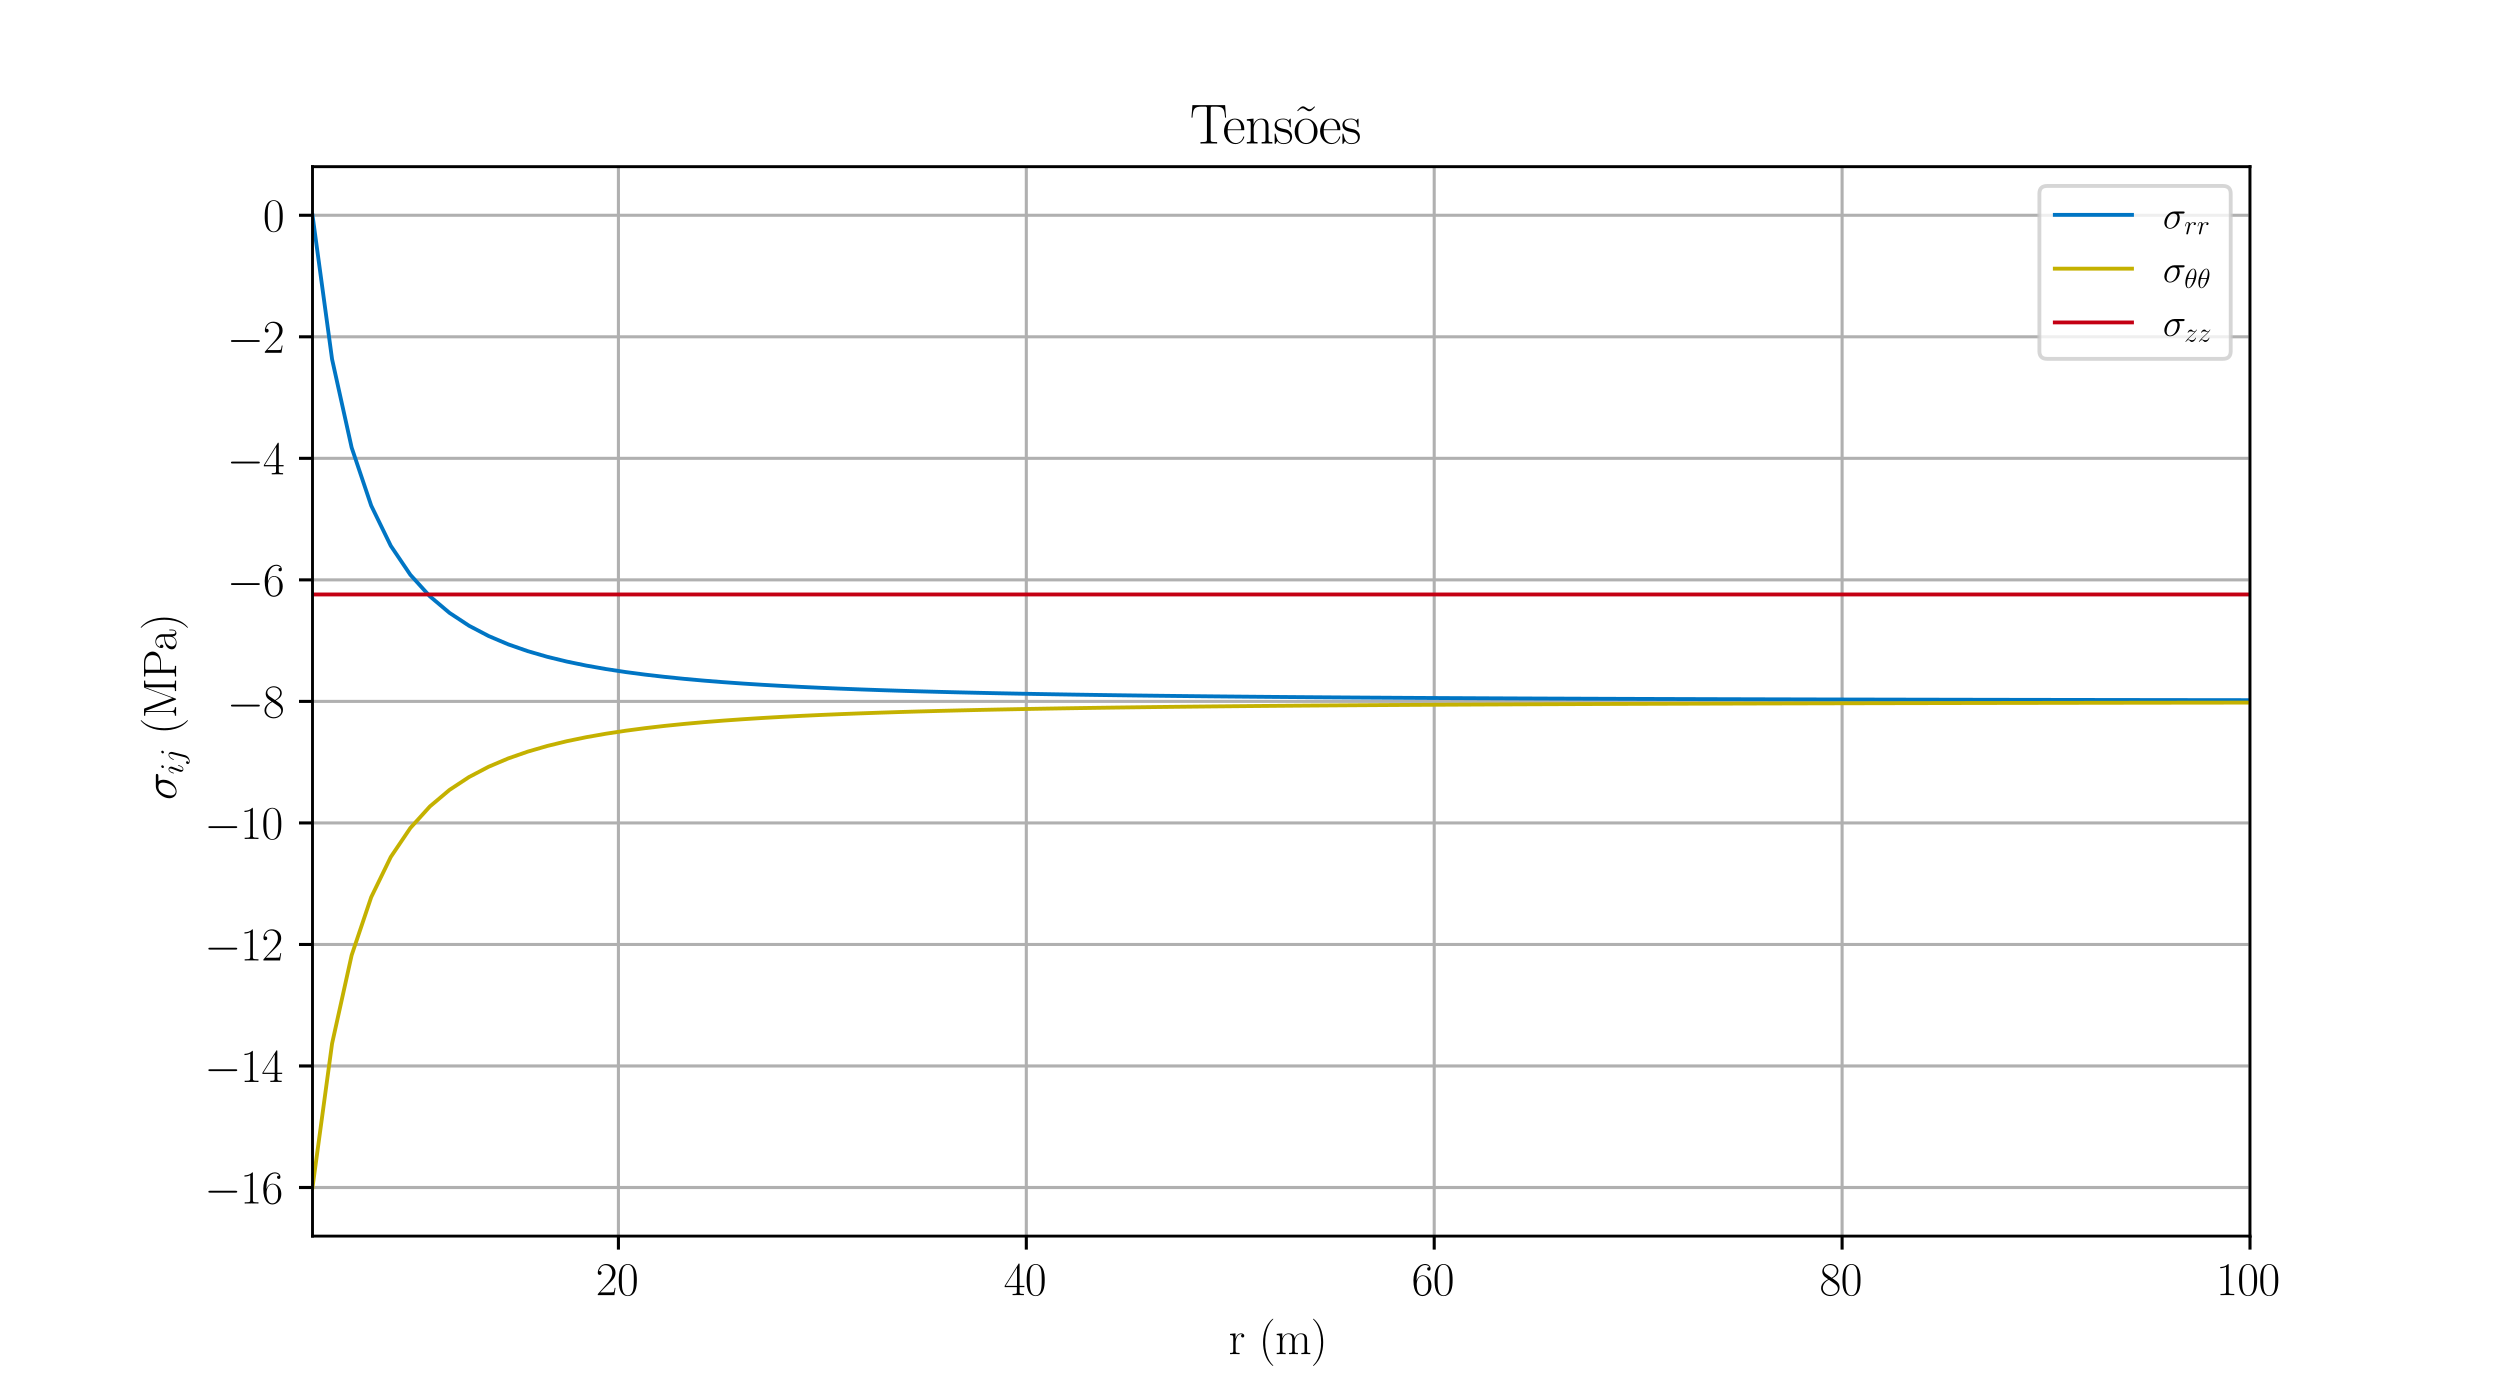<?xml version="1.0" encoding="utf-8" standalone="no"?>
<!DOCTYPE svg PUBLIC "-//W3C//DTD SVG 1.1//EN"
  "http://www.w3.org/Graphics/SVG/1.1/DTD/svg11.dtd">
<svg xmlns:xlink="http://www.w3.org/1999/xlink" width="648pt" height="360pt" viewBox="0 0 648 360" xmlns="http://www.w3.org/2000/svg" version="1.1">
 <defs>
  <style type="text/css">*{stroke-linejoin: round; stroke-linecap: butt}</style>
 </defs>
 <g id="figure_1">
  <g id="patch_1">
   <path d="M 0 360 
L 648 360 
L 648 0 
L 0 0 
z
" style="fill: #ffffff"/>
  </g>
  <g id="axes_1">
   <g id="patch_2">
    <path d="M 81 320.4 
L 583.2 320.4 
L 583.2 43.2 
L 81 43.2 
z
" style="fill: #ffffff"/>
   </g>
   <g id="matplotlib.axis_1">
    <g id="xtick_1">
     <g id="line2d_1">
      <path d="M 160.295 320.4 
L 160.295 43.2 
" clip-path="url(#p6f78e65057)" style="fill: none; stroke: #b0b0b0; stroke-width: 0.8; stroke-linecap: square"/>
     </g>
     <g id="line2d_2">
      <defs>
       <path id="mf4a028907c" d="M 0 0 
L 0 3.5 
" style="stroke: #000000; stroke-width: 0.8"/>
      </defs>
      <g>
       <use xlink:href="#mf4a028907c" x="160.295" y="320.4" style="stroke: #000000; stroke-width: 0.8"/>
      </g>
     </g>
     <g id="text_1">
      <!-- $\mathdefault{20}$ -->
      <g transform="translate(154.442 335.702) scale(0.12 -0.12)">
       <defs>
        <path id="CMR17-32" d="M 2669 990 
L 2554 990 
C 2490 537 2438 460 2413 422 
C 2381 371 1920 371 1830 371 
L 602 371 
C 832 620 1280 1073 1824 1596 
C 2214 1966 2669 2400 2669 3033 
C 2669 3788 2067 4224 1395 4224 
C 691 4224 262 3603 262 3027 
C 262 2777 448 2745 525 2745 
C 589 2745 781 2783 781 3007 
C 781 3206 614 3264 525 3264 
C 486 3264 448 3257 422 3244 
C 544 3788 915 4057 1306 4057 
C 1862 4057 2227 3616 2227 3033 
C 2227 2477 1901 1998 1536 1583 
L 262 147 
L 262 0 
L 2515 0 
L 2669 990 
z
" transform="scale(0.016)"/>
        <path id="CMR17-30" d="M 2688 2038 
C 2688 2430 2682 3099 2413 3613 
C 2176 4063 1798 4224 1466 4224 
C 1158 4224 768 4082 525 3620 
C 269 3137 243 2539 243 2038 
C 243 1671 250 1112 448 623 
C 723 -39 1216 -128 1466 -128 
C 1760 -128 2208 -7 2470 604 
C 2662 1048 2688 1568 2688 2038 
z
M 1466 -26 
C 1056 -26 813 328 723 816 
C 653 1196 653 1749 653 2109 
C 653 2604 653 3015 736 3407 
C 858 3954 1216 4121 1466 4121 
C 1728 4121 2067 3947 2189 3420 
C 2272 3054 2278 2623 2278 2109 
C 2278 1691 2278 1176 2202 797 
C 2067 96 1690 -26 1466 -26 
z
" transform="scale(0.016)"/>
       </defs>
       <use xlink:href="#CMR17-32" transform="scale(0.996)"/>
       <use xlink:href="#CMR17-30" transform="translate(45.69 0) scale(0.996)"/>
      </g>
     </g>
    </g>
    <g id="xtick_2">
     <g id="line2d_3">
      <path d="M 266.021 320.4 
L 266.021 43.2 
" clip-path="url(#p6f78e65057)" style="fill: none; stroke: #b0b0b0; stroke-width: 0.8; stroke-linecap: square"/>
     </g>
     <g id="line2d_4">
      <g>
       <use xlink:href="#mf4a028907c" x="266.021" y="320.4" style="stroke: #000000; stroke-width: 0.8"/>
      </g>
     </g>
     <g id="text_2">
      <!-- $\mathdefault{40}$ -->
      <g transform="translate(260.168 335.702) scale(0.12 -0.12)">
       <defs>
        <path id="CMR17-34" d="M 2150 4147 
C 2150 4281 2144 4288 2029 4288 
L 128 1254 
L 128 1088 
L 1779 1088 
L 1779 460 
C 1779 230 1766 166 1318 166 
L 1197 166 
L 1197 0 
C 1402 12 1747 12 1965 12 
C 2182 12 2528 12 2733 0 
L 2733 166 
L 2611 166 
C 2163 166 2150 230 2150 460 
L 2150 1088 
L 2803 1088 
L 2803 1254 
L 2150 1254 
L 2150 4147 
z
M 1798 3723 
L 1798 1254 
L 256 1254 
L 1798 3723 
z
" transform="scale(0.016)"/>
       </defs>
       <use xlink:href="#CMR17-34" transform="scale(0.996)"/>
       <use xlink:href="#CMR17-30" transform="translate(45.69 0) scale(0.996)"/>
      </g>
     </g>
    </g>
    <g id="xtick_3">
     <g id="line2d_5">
      <path d="M 371.747 320.4 
L 371.747 43.2 
" clip-path="url(#p6f78e65057)" style="fill: none; stroke: #b0b0b0; stroke-width: 0.8; stroke-linecap: square"/>
     </g>
     <g id="line2d_6">
      <g>
       <use xlink:href="#mf4a028907c" x="371.747" y="320.4" style="stroke: #000000; stroke-width: 0.8"/>
      </g>
     </g>
     <g id="text_3">
      <!-- $\mathdefault{60}$ -->
      <g transform="translate(365.894 335.702) scale(0.12 -0.12)">
       <defs>
        <path id="CMR17-36" d="M 678 2198 
C 678 3712 1395 4076 1811 4076 
C 1946 4076 2272 4049 2400 3782 
C 2298 3782 2106 3782 2106 3558 
C 2106 3385 2246 3328 2336 3328 
C 2394 3328 2566 3353 2566 3571 
C 2566 3987 2246 4224 1805 4224 
C 1043 4224 243 3411 243 2011 
C 243 257 966 -128 1478 -128 
C 2099 -128 2688 431 2688 1295 
C 2688 2101 2170 2688 1517 2688 
C 1126 2688 838 2430 678 1979 
L 678 2198 
z
M 1478 25 
C 691 25 691 1212 691 1450 
C 691 1914 909 2585 1504 2585 
C 1613 2585 1926 2585 2138 2140 
C 2253 1889 2253 1624 2253 1302 
C 2253 954 2253 696 2118 438 
C 1978 173 1773 25 1478 25 
z
" transform="scale(0.016)"/>
       </defs>
       <use xlink:href="#CMR17-36" transform="scale(0.996)"/>
       <use xlink:href="#CMR17-30" transform="translate(45.69 0) scale(0.996)"/>
      </g>
     </g>
    </g>
    <g id="xtick_4">
     <g id="line2d_7">
      <path d="M 477.474 320.4 
L 477.474 43.2 
" clip-path="url(#p6f78e65057)" style="fill: none; stroke: #b0b0b0; stroke-width: 0.8; stroke-linecap: square"/>
     </g>
     <g id="line2d_8">
      <g>
       <use xlink:href="#mf4a028907c" x="477.474" y="320.4" style="stroke: #000000; stroke-width: 0.8"/>
      </g>
     </g>
     <g id="text_4">
      <!-- $\mathdefault{80}$ -->
      <g transform="translate(471.621 335.702) scale(0.12 -0.12)">
       <defs>
        <path id="CMR17-38" d="M 1741 2289 
C 2144 2494 2554 2803 2554 3298 
C 2554 3884 1990 4224 1472 4224 
C 890 4224 378 3800 378 3215 
C 378 3054 416 2777 666 2533 
C 730 2469 998 2276 1171 2154 
C 883 2006 211 1652 211 945 
C 211 282 838 -128 1459 -128 
C 2144 -128 2720 366 2720 1022 
C 2720 1607 2330 1877 2074 2051 
L 1741 2289 
z
M 902 2855 
C 851 2887 595 3086 595 3388 
C 595 3781 998 4076 1459 4076 
C 1965 4076 2336 3716 2336 3298 
C 2336 2700 1670 2359 1638 2359 
C 1632 2359 1626 2359 1574 2398 
L 902 2855 
z
M 2080 1536 
C 2176 1466 2483 1253 2483 861 
C 2483 385 2010 25 1472 25 
C 890 25 448 443 448 951 
C 448 1459 838 1884 1280 2083 
L 2080 1536 
z
" transform="scale(0.016)"/>
       </defs>
       <use xlink:href="#CMR17-38" transform="scale(0.996)"/>
       <use xlink:href="#CMR17-30" transform="translate(45.69 0) scale(0.996)"/>
      </g>
     </g>
    </g>
    <g id="xtick_5">
     <g id="line2d_9">
      <path d="M 583.2 320.4 
L 583.2 43.2 
" clip-path="url(#p6f78e65057)" style="fill: none; stroke: #b0b0b0; stroke-width: 0.8; stroke-linecap: square"/>
     </g>
     <g id="line2d_10">
      <g>
       <use xlink:href="#mf4a028907c" x="583.2" y="320.4" style="stroke: #000000; stroke-width: 0.8"/>
      </g>
     </g>
     <g id="text_5">
      <!-- $\mathdefault{100}$ -->
      <g transform="translate(574.421 335.702) scale(0.12 -0.12)">
       <defs>
        <path id="CMR17-31" d="M 1702 4083 
C 1702 4217 1696 4224 1606 4224 
C 1357 3927 979 3833 621 3820 
C 602 3820 570 3820 563 3808 
C 557 3795 557 3782 557 3648 
C 755 3648 1088 3686 1344 3839 
L 1344 467 
C 1344 243 1331 166 781 166 
L 589 166 
L 589 0 
C 896 6 1216 12 1523 12 
C 1830 12 2150 6 2458 0 
L 2458 166 
L 2266 166 
C 1715 166 1702 236 1702 467 
L 1702 4083 
z
" transform="scale(0.016)"/>
       </defs>
       <use xlink:href="#CMR17-31" transform="scale(0.996)"/>
       <use xlink:href="#CMR17-30" transform="translate(45.69 0) scale(0.996)"/>
       <use xlink:href="#CMR17-30" transform="translate(91.381 0) scale(0.996)"/>
      </g>
     </g>
    </g>
    <g id="text_6">
     <!-- r (m) -->
     <g transform="translate(318.443 350.993) scale(0.12 -0.12)">
      <defs>
       <path id="CMR17-72" d="M 960 1517 
C 960 2134 1222 2713 1702 2713 
C 1747 2713 1792 2707 1837 2687 
C 1837 2687 1696 2642 1696 2475 
C 1696 2321 1818 2257 1914 2257 
C 1990 2257 2131 2302 2131 2482 
C 2131 2687 1926 2816 1709 2816 
C 1222 2816 1011 2340 947 2115 
L 941 2115 
L 941 2816 
L 198 2745 
L 198 2578 
C 576 2578 634 2540 634 2231 
L 634 443 
C 634 198 608 166 198 166 
L 198 0 
C 352 12 646 12 813 12 
C 998 12 1325 12 1498 0 
L 1498 166 
C 1037 166 960 166 960 455 
L 960 1517 
z
" transform="scale(0.016)"/>
       <path id="CMR17-28" d="M 1958 -1562 
C 1958 -1556 1958 -1543 1939 -1524 
C 1645 -1223 858 -403 858 1596 
C 858 3595 1632 4408 1946 4729 
C 1946 4735 1958 4748 1958 4767 
C 1958 4787 1939 4800 1914 4800 
C 1843 4800 1299 4325 986 3620 
C 666 2909 576 2218 576 1603 
C 576 1141 621 360 1005 -467 
C 1312 -1133 1837 -1600 1914 -1600 
C 1946 -1600 1958 -1588 1958 -1562 
z
" transform="scale(0.016)"/>
       <path id="CMR17-6d" d="M 4326 1954 
C 4326 2276 4269 2816 3507 2816 
C 3072 2816 2771 2520 2656 2173 
L 2650 2173 
C 2573 2700 2195 2816 1837 2816 
C 1331 2816 1069 2424 973 2166 
L 966 2166 
L 966 2816 
L 211 2745 
L 211 2578 
C 589 2578 646 2540 646 2231 
L 646 443 
C 646 198 621 166 211 166 
L 211 0 
C 365 12 646 12 813 12 
C 979 12 1267 12 1421 0 
L 1421 166 
C 1011 166 986 192 986 443 
L 986 1678 
C 986 2269 1344 2713 1792 2713 
C 2266 2713 2317 2289 2317 1980 
L 2317 443 
C 2317 198 2291 166 1882 166 
L 1882 0 
C 2035 12 2317 12 2483 12 
C 2650 12 2938 12 3091 0 
L 3091 166 
C 2682 166 2656 192 2656 443 
L 2656 1678 
C 2656 2269 3014 2713 3462 2713 
C 3936 2713 3987 2289 3987 1980 
L 3987 443 
C 3987 198 3962 166 3552 166 
L 3552 0 
C 3706 12 3987 12 4154 12 
C 4320 12 4608 12 4762 0 
L 4762 166 
C 4352 166 4326 192 4326 443 
L 4326 1954 
z
" transform="scale(0.016)"/>
       <path id="CMR17-29" d="M 1683 1596 
C 1683 2057 1638 2839 1254 3665 
C 947 4332 422 4800 346 4800 
C 326 4800 301 4793 301 4761 
C 301 4748 307 4742 314 4729 
C 621 4408 1402 3595 1402 1603 
C 1402 -396 627 -1210 314 -1530 
C 307 -1543 301 -1549 301 -1562 
C 301 -1594 326 -1600 346 -1600 
C 416 -1600 960 -1127 1274 -422 
C 1594 289 1683 981 1683 1596 
z
" transform="scale(0.016)"/>
      </defs>
      <use xlink:href="#CMR17-72" transform="scale(0.996)"/>
      <use xlink:href="#CMR17-28" transform="translate(65.357 0) scale(0.996)"/>
      <use xlink:href="#CMR17-6d" transform="translate(100.638 0) scale(0.996)"/>
      <use xlink:href="#CMR17-29" transform="translate(177.557 0) scale(0.996)"/>
     </g>
    </g>
   </g>
   <g id="matplotlib.axis_2">
    <g id="ytick_1">
     <g id="line2d_11">
      <path d="M 81 307.8 
L 583.2 307.8 
" clip-path="url(#p6f78e65057)" style="fill: none; stroke: #b0b0b0; stroke-width: 0.8; stroke-linecap: square"/>
     </g>
     <g id="line2d_12">
      <defs>
       <path id="m443842a15a" d="M 0 0 
L -3.5 0 
" style="stroke: #000000; stroke-width: 0.8"/>
      </defs>
      <g>
       <use xlink:href="#m443842a15a" x="81" y="307.8" style="stroke: #000000; stroke-width: 0.8"/>
      </g>
     </g>
     <g id="text_7">
      <!-- $\mathdefault{-16}$ -->
      <g transform="translate(52.996 311.951) scale(0.12 -0.12)">
       <defs>
        <path id="CMSY10-0" d="M 4218 1472 
C 4326 1472 4442 1472 4442 1600 
C 4442 1728 4326 1728 4218 1728 
L 755 1728 
C 646 1728 531 1728 531 1600 
C 531 1472 646 1472 755 1472 
L 4218 1472 
z
" transform="scale(0.016)"/>
       </defs>
       <use xlink:href="#CMSY10-0" transform="scale(0.996)"/>
       <use xlink:href="#CMR17-31" transform="translate(77.487 0) scale(0.996)"/>
       <use xlink:href="#CMR17-36" transform="translate(123.178 0) scale(0.996)"/>
      </g>
     </g>
    </g>
    <g id="ytick_2">
     <g id="line2d_13">
      <path d="M 81 276.3 
L 583.2 276.3 
" clip-path="url(#p6f78e65057)" style="fill: none; stroke: #b0b0b0; stroke-width: 0.8; stroke-linecap: square"/>
     </g>
     <g id="line2d_14">
      <g>
       <use xlink:href="#m443842a15a" x="81" y="276.3" style="stroke: #000000; stroke-width: 0.8"/>
      </g>
     </g>
     <g id="text_8">
      <!-- $\mathdefault{-14}$ -->
      <g transform="translate(52.996 280.451) scale(0.12 -0.12)">
       <use xlink:href="#CMSY10-0" transform="scale(0.996)"/>
       <use xlink:href="#CMR17-31" transform="translate(77.487 0) scale(0.996)"/>
       <use xlink:href="#CMR17-34" transform="translate(123.178 0) scale(0.996)"/>
      </g>
     </g>
    </g>
    <g id="ytick_3">
     <g id="line2d_15">
      <path d="M 81 244.8 
L 583.2 244.8 
" clip-path="url(#p6f78e65057)" style="fill: none; stroke: #b0b0b0; stroke-width: 0.8; stroke-linecap: square"/>
     </g>
     <g id="line2d_16">
      <g>
       <use xlink:href="#m443842a15a" x="81" y="244.8" style="stroke: #000000; stroke-width: 0.8"/>
      </g>
     </g>
     <g id="text_9">
      <!-- $\mathdefault{-12}$ -->
      <g transform="translate(52.996 248.951) scale(0.12 -0.12)">
       <use xlink:href="#CMSY10-0" transform="scale(0.996)"/>
       <use xlink:href="#CMR17-31" transform="translate(77.487 0) scale(0.996)"/>
       <use xlink:href="#CMR17-32" transform="translate(123.178 0) scale(0.996)"/>
      </g>
     </g>
    </g>
    <g id="ytick_4">
     <g id="line2d_17">
      <path d="M 81 213.3 
L 583.2 213.3 
" clip-path="url(#p6f78e65057)" style="fill: none; stroke: #b0b0b0; stroke-width: 0.8; stroke-linecap: square"/>
     </g>
     <g id="line2d_18">
      <g>
       <use xlink:href="#m443842a15a" x="81" y="213.3" style="stroke: #000000; stroke-width: 0.8"/>
      </g>
     </g>
     <g id="text_10">
      <!-- $\mathdefault{-10}$ -->
      <g transform="translate(52.996 217.451) scale(0.12 -0.12)">
       <use xlink:href="#CMSY10-0" transform="scale(0.996)"/>
       <use xlink:href="#CMR17-31" transform="translate(77.487 0) scale(0.996)"/>
       <use xlink:href="#CMR17-30" transform="translate(123.178 0) scale(0.996)"/>
      </g>
     </g>
    </g>
    <g id="ytick_5">
     <g id="line2d_19">
      <path d="M 81 181.8 
L 583.2 181.8 
" clip-path="url(#p6f78e65057)" style="fill: none; stroke: #b0b0b0; stroke-width: 0.8; stroke-linecap: square"/>
     </g>
     <g id="line2d_20">
      <g>
       <use xlink:href="#m443842a15a" x="81" y="181.8" style="stroke: #000000; stroke-width: 0.8"/>
      </g>
     </g>
     <g id="text_11">
      <!-- $\mathdefault{-8}$ -->
      <g transform="translate(58.849 185.951) scale(0.12 -0.12)">
       <use xlink:href="#CMSY10-0" transform="scale(0.996)"/>
       <use xlink:href="#CMR17-38" transform="translate(77.487 0) scale(0.996)"/>
      </g>
     </g>
    </g>
    <g id="ytick_6">
     <g id="line2d_21">
      <path d="M 81 150.3 
L 583.2 150.3 
" clip-path="url(#p6f78e65057)" style="fill: none; stroke: #b0b0b0; stroke-width: 0.8; stroke-linecap: square"/>
     </g>
     <g id="line2d_22">
      <g>
       <use xlink:href="#m443842a15a" x="81" y="150.3" style="stroke: #000000; stroke-width: 0.8"/>
      </g>
     </g>
     <g id="text_12">
      <!-- $\mathdefault{-6}$ -->
      <g transform="translate(58.849 154.451) scale(0.12 -0.12)">
       <use xlink:href="#CMSY10-0" transform="scale(0.996)"/>
       <use xlink:href="#CMR17-36" transform="translate(77.487 0) scale(0.996)"/>
      </g>
     </g>
    </g>
    <g id="ytick_7">
     <g id="line2d_23">
      <path d="M 81 118.8 
L 583.2 118.8 
" clip-path="url(#p6f78e65057)" style="fill: none; stroke: #b0b0b0; stroke-width: 0.8; stroke-linecap: square"/>
     </g>
     <g id="line2d_24">
      <g>
       <use xlink:href="#m443842a15a" x="81" y="118.8" style="stroke: #000000; stroke-width: 0.8"/>
      </g>
     </g>
     <g id="text_13">
      <!-- $\mathdefault{-4}$ -->
      <g transform="translate(58.849 122.951) scale(0.12 -0.12)">
       <use xlink:href="#CMSY10-0" transform="scale(0.996)"/>
       <use xlink:href="#CMR17-34" transform="translate(77.487 0) scale(0.996)"/>
      </g>
     </g>
    </g>
    <g id="ytick_8">
     <g id="line2d_25">
      <path d="M 81 87.3 
L 583.2 87.3 
" clip-path="url(#p6f78e65057)" style="fill: none; stroke: #b0b0b0; stroke-width: 0.8; stroke-linecap: square"/>
     </g>
     <g id="line2d_26">
      <g>
       <use xlink:href="#m443842a15a" x="81" y="87.3" style="stroke: #000000; stroke-width: 0.8"/>
      </g>
     </g>
     <g id="text_14">
      <!-- $\mathdefault{-2}$ -->
      <g transform="translate(58.849 91.451) scale(0.12 -0.12)">
       <use xlink:href="#CMSY10-0" transform="scale(0.996)"/>
       <use xlink:href="#CMR17-32" transform="translate(77.487 0) scale(0.996)"/>
      </g>
     </g>
    </g>
    <g id="ytick_9">
     <g id="line2d_27">
      <path d="M 81 55.8 
L 583.2 55.8 
" clip-path="url(#p6f78e65057)" style="fill: none; stroke: #b0b0b0; stroke-width: 0.8; stroke-linecap: square"/>
     </g>
     <g id="line2d_28">
      <g>
       <use xlink:href="#m443842a15a" x="81" y="55.8" style="stroke: #000000; stroke-width: 0.8"/>
      </g>
     </g>
     <g id="text_15">
      <!-- $\mathdefault{0}$ -->
      <g transform="translate(68.147 59.951) scale(0.12 -0.12)">
       <use xlink:href="#CMR17-30" transform="scale(0.996)"/>
      </g>
     </g>
    </g>
    <g id="text_16">
     <!-- $\sigma_{ij}$ (MPa) -->
     <g transform="translate(45.653 207.372) rotate(-90) scale(0.12 -0.12)">
      <defs>
       <path id="CMMI12-1b" d="M 3251 2406 
C 3334 2406 3546 2406 3546 2611 
C 3546 2752 3424 2752 3309 2752 
L 1894 2752 
C 934 2752 243 1685 243 932 
C 243 389 595 -64 1171 -64 
C 1926 -64 2752 746 2752 1704 
C 2752 1953 2694 2195 2541 2406 
L 3251 2406 
z
M 1178 64 
C 851 64 614 312 614 753 
C 614 1136 845 2406 1786 2406 
C 2061 2406 2368 2272 2368 1780 
C 2368 1557 2266 1021 2042 651 
C 1811 274 1466 64 1178 64 
z
" transform="scale(0.016)"/>
       <path id="CMMI12-69" d="M 1811 913 
C 1811 945 1786 970 1747 970 
C 1690 970 1683 951 1651 842 
C 1485 261 1222 64 1011 64 
C 934 64 845 83 845 274 
C 845 447 922 638 992 830 
L 1440 2017 
C 1459 2068 1504 2183 1504 2305 
C 1504 2573 1312 2816 998 2816 
C 410 2816 173 1890 173 1838 
C 173 1813 198 1781 243 1781 
C 301 1781 307 1807 333 1896 
C 486 2432 730 2687 979 2687 
C 1037 2687 1146 2681 1146 2477 
C 1146 2311 1062 2100 1011 1960 
L 563 772 
C 525 670 486 568 486 453 
C 486 166 685 -64 992 -64 
C 1581 -64 1811 868 1811 913 
z
M 1760 4012 
C 1760 4108 1683 4224 1542 4224 
C 1395 4224 1229 4083 1229 3916 
C 1229 3756 1363 3705 1440 3705 
C 1613 3705 1760 3871 1760 4012 
z
" transform="scale(0.016)"/>
       <path id="CMMI12-6a" d="M 2240 2027 
C 2266 2129 2266 2218 2266 2243 
C 2266 2611 1990 2816 1702 2816 
C 1056 2816 710 1888 710 1843 
C 710 1811 736 1786 774 1786 
C 826 1786 832 1811 864 1875 
C 1120 2491 1440 2687 1683 2687 
C 1818 2687 1888 2617 1888 2395 
C 1888 2243 1869 2180 1843 2065 
L 1235 -327 
C 1114 -797 813 -1152 461 -1152 
C 435 -1152 301 -1152 179 -1089 
C 333 -1057 454 -937 454 -784 
C 454 -683 378 -581 237 -581 
C 70 -581 -83 -721 -83 -911 
C -83 -1172 198 -1280 461 -1280 
C 902 -1280 1485 -956 1645 -321 
L 2240 2027 
z
M 2502 4012 
C 2502 4172 2368 4224 2291 4224 
C 2118 4224 1971 4057 1971 3916 
C 1971 3820 2048 3705 2189 3705 
C 2336 3705 2502 3846 2502 4012 
z
" transform="scale(0.016)"/>
       <path id="CMR17-4d" d="M 1338 4249 
C 1299 4345 1293 4352 1158 4352 
L 339 4352 
L 339 4185 
C 781 4185 851 4185 851 3898 
L 851 624 
C 851 465 851 166 339 166 
L 339 0 
C 486 12 755 12 915 12 
C 1075 12 1344 12 1491 0 
L 1491 166 
C 979 166 979 465 979 624 
L 979 4159 
L 986 4159 
L 2490 102 
C 2515 38 2528 0 2579 0 
C 2630 0 2643 38 2669 102 
L 4186 4191 
L 4192 4191 
L 4192 453 
C 4192 166 4122 166 3680 166 
L 3680 0 
C 3853 12 4198 12 4384 12 
C 4570 12 4922 12 5094 0 
L 5094 166 
C 4653 166 4582 166 4582 453 
L 4582 3898 
C 4582 4185 4653 4185 5094 4185 
L 5094 4352 
L 4282 4352 
C 4147 4352 4141 4345 4102 4249 
L 2720 516 
L 1338 4249 
z
" transform="scale(0.016)"/>
       <path id="CMR17-50" d="M 1267 2048 
L 2291 2048 
C 3117 2048 3718 2583 3718 3187 
C 3718 3791 3130 4352 2291 4352 
L 333 4352 
L 333 4185 
C 774 4185 845 4185 845 3899 
L 845 453 
C 845 166 774 166 333 166 
L 333 0 
C 518 12 858 12 1056 12 
C 1254 12 1594 12 1779 0 
L 1779 166 
C 1338 166 1267 166 1267 453 
L 1267 2048 
z
M 1254 2182 
L 1254 3937 
C 1254 4153 1267 4185 1523 4185 
L 2170 4185 
C 2995 4185 3232 3715 3232 3187 
C 3232 2608 2950 2182 2170 2182 
L 1254 2182 
z
" transform="scale(0.016)"/>
       <path id="CMR17-61" d="M 2304 1656 
C 2304 2048 2304 2275 2035 2534 
C 1798 2751 1523 2816 1306 2816 
C 800 2816 435 2408 435 1977 
C 435 1740 627 1728 666 1728 
C 749 1728 896 1779 896 1958 
C 896 2118 774 2188 666 2188 
C 640 2188 608 2182 589 2176 
C 723 2594 1069 2713 1293 2713 
C 1613 2713 1965 2421 1965 1875 
L 1965 1632 
C 1587 1619 1133 1568 774 1373 
C 371 1147 256 822 256 576 
C 256 77 832 -64 1171 -64 
C 1523 -64 1850 135 1990 505 
C 2003 219 2182 -39 2464 -39 
C 2598 -39 2938 51 2938 563 
L 2938 926 
L 2822 926 
L 2822 557 
C 2822 161 2650 109 2566 109 
C 2304 109 2304 446 2304 732 
L 2304 1656 
z
M 1965 887 
C 1965 323 1568 38 1216 38 
C 896 38 646 278 646 576 
C 646 771 730 1114 1101 1322 
C 1408 1497 1760 1523 1965 1536 
L 1965 887 
z
" transform="scale(0.016)"/>
      </defs>
      <use xlink:href="#CMMI12-1b" transform="scale(0.996)"/>
      <use xlink:href="#CMMI12-69" transform="translate(55.445 -14.944) scale(0.697)"/>
      <use xlink:href="#CMMI12-6a" transform="translate(78.74 -14.944) scale(0.697)"/>
      <use xlink:href="#CMR17-28" transform="translate(141.488 0) scale(0.996)"/>
      <use xlink:href="#CMR17-4d" transform="translate(176.769 0) scale(0.996)"/>
      <use xlink:href="#CMR17-50" transform="translate(261.456 0) scale(0.996)"/>
      <use xlink:href="#CMR17-61" transform="translate(321.44 0) scale(0.996)"/>
      <use xlink:href="#CMR17-29" transform="translate(367.13 0) scale(0.996)"/>
     </g>
    </g>
   </g>
   <g id="line2d_29">
    <path d="M 81 55.8 
L 86.073 93.11 
L 91.145 116.004 
L 96.218 131.055 
L 101.291 141.476 
L 106.364 148.988 
L 111.436 154.58 
L 116.509 158.856 
L 121.582 162.198 
L 126.655 164.86 
L 131.727 167.014 
L 136.8 168.782 
L 141.873 170.251 
L 146.945 171.485 
L 152.018 172.531 
L 157.091 173.425 
L 162.164 174.196 
L 167.236 174.865 
L 172.309 175.45 
L 177.382 175.964 
L 182.455 176.418 
L 187.527 176.821 
L 192.6 177.18 
L 197.673 177.502 
L 202.745 177.791 
L 207.818 178.052 
L 212.891 178.288 
L 217.964 178.503 
L 223.036 178.698 
L 228.109 178.877 
L 233.182 179.041 
L 238.255 179.191 
L 243.327 179.329 
L 248.4 179.457 
L 253.473 179.575 
L 258.545 179.684 
L 263.618 179.786 
L 268.691 179.88 
L 273.764 179.968 
L 278.836 180.05 
L 283.909 180.126 
L 288.982 180.198 
L 294.055 180.265 
L 299.127 180.328 
L 304.2 180.387 
L 309.273 180.443 
L 314.345 180.496 
L 319.418 180.545 
L 324.491 180.592 
L 329.564 180.636 
L 334.636 180.678 
L 339.709 180.717 
L 344.782 180.755 
L 349.855 180.79 
L 354.927 180.824 
L 360 180.856 
L 365.073 180.887 
L 370.145 180.916 
L 375.218 180.944 
L 380.291 180.97 
L 385.364 180.996 
L 390.436 181.02 
L 395.509 181.043 
L 400.582 181.065 
L 405.655 181.086 
L 410.727 181.106 
L 415.8 181.125 
L 420.873 181.144 
L 425.945 181.162 
L 431.018 181.179 
L 436.091 181.195 
L 441.164 181.211 
L 446.236 181.226 
L 451.309 181.241 
L 456.382 181.255 
L 461.455 181.268 
L 466.527 181.281 
L 471.6 181.294 
L 476.673 181.306 
L 481.745 181.318 
L 486.818 181.329 
L 491.891 181.34 
L 496.964 181.35 
L 502.036 181.36 
L 507.109 181.37 
L 512.182 181.38 
L 517.255 181.389 
L 522.327 181.398 
L 527.4 181.406 
L 532.473 181.415 
L 537.545 181.423 
L 542.618 181.43 
L 547.691 181.438 
L 552.764 181.445 
L 557.836 181.452 
L 562.909 181.459 
L 567.982 181.466 
L 573.055 181.473 
L 578.127 181.479 
L 583.2 181.485 
" clip-path="url(#p6f78e65057)" style="fill: none; stroke: #0075c4; stroke-linecap: square"/>
   </g>
   <g id="line2d_30">
    <path d="M 81 307.8 
L 86.073 270.49 
L 91.145 247.596 
L 96.218 232.545 
L 101.291 222.124 
L 106.364 214.612 
L 111.436 209.02 
L 116.509 204.744 
L 121.582 201.402 
L 126.655 198.74 
L 131.727 196.586 
L 136.8 194.818 
L 141.873 193.349 
L 146.945 192.115 
L 152.018 191.069 
L 157.091 190.175 
L 162.164 189.404 
L 167.236 188.735 
L 172.309 188.15 
L 177.382 187.636 
L 182.455 187.182 
L 187.527 186.779 
L 192.6 186.42 
L 197.673 186.098 
L 202.745 185.809 
L 207.818 185.548 
L 212.891 185.312 
L 217.964 185.097 
L 223.036 184.902 
L 228.109 184.723 
L 233.182 184.559 
L 238.255 184.409 
L 243.327 184.271 
L 248.4 184.143 
L 253.473 184.025 
L 258.545 183.916 
L 263.618 183.814 
L 268.691 183.72 
L 273.764 183.632 
L 278.836 183.55 
L 283.909 183.474 
L 288.982 183.402 
L 294.055 183.335 
L 299.127 183.272 
L 304.2 183.213 
L 309.273 183.157 
L 314.345 183.104 
L 319.418 183.055 
L 324.491 183.008 
L 329.564 182.964 
L 334.636 182.922 
L 339.709 182.883 
L 344.782 182.845 
L 349.855 182.81 
L 354.927 182.776 
L 360 182.744 
L 365.073 182.713 
L 370.145 182.684 
L 375.218 182.656 
L 380.291 182.63 
L 385.364 182.604 
L 390.436 182.58 
L 395.509 182.557 
L 400.582 182.535 
L 405.655 182.514 
L 410.727 182.494 
L 415.8 182.475 
L 420.873 182.456 
L 425.945 182.438 
L 431.018 182.421 
L 436.091 182.405 
L 441.164 182.389 
L 446.236 182.374 
L 451.309 182.359 
L 456.382 182.345 
L 461.455 182.332 
L 466.527 182.319 
L 471.6 182.306 
L 476.673 182.294 
L 481.745 182.282 
L 486.818 182.271 
L 491.891 182.26 
L 496.964 182.25 
L 502.036 182.24 
L 507.109 182.23 
L 512.182 182.22 
L 517.255 182.211 
L 522.327 182.202 
L 527.4 182.194 
L 532.473 182.185 
L 537.545 182.177 
L 542.618 182.17 
L 547.691 182.162 
L 552.764 182.155 
L 557.836 182.148 
L 562.909 182.141 
L 567.982 182.134 
L 573.055 182.127 
L 578.127 182.121 
L 583.2 182.115 
" clip-path="url(#p6f78e65057)" style="fill: none; stroke: #c4b100; stroke-linecap: square"/>
   </g>
   <g id="line2d_31">
    <path d="M 81 154.08 
L 86.073 154.08 
L 91.145 154.08 
L 96.218 154.08 
L 101.291 154.08 
L 106.364 154.08 
L 111.436 154.08 
L 116.509 154.08 
L 121.582 154.08 
L 126.655 154.08 
L 131.727 154.08 
L 136.8 154.08 
L 141.873 154.08 
L 146.945 154.08 
L 152.018 154.08 
L 157.091 154.08 
L 162.164 154.08 
L 167.236 154.08 
L 172.309 154.08 
L 177.382 154.08 
L 182.455 154.08 
L 187.527 154.08 
L 192.6 154.08 
L 197.673 154.08 
L 202.745 154.08 
L 207.818 154.08 
L 212.891 154.08 
L 217.964 154.08 
L 223.036 154.08 
L 228.109 154.08 
L 233.182 154.08 
L 238.255 154.08 
L 243.327 154.08 
L 248.4 154.08 
L 253.473 154.08 
L 258.545 154.08 
L 263.618 154.08 
L 268.691 154.08 
L 273.764 154.08 
L 278.836 154.08 
L 283.909 154.08 
L 288.982 154.08 
L 294.055 154.08 
L 299.127 154.08 
L 304.2 154.08 
L 309.273 154.08 
L 314.345 154.08 
L 319.418 154.08 
L 324.491 154.08 
L 329.564 154.08 
L 334.636 154.08 
L 339.709 154.08 
L 344.782 154.08 
L 349.855 154.08 
L 354.927 154.08 
L 360 154.08 
L 365.073 154.08 
L 370.145 154.08 
L 375.218 154.08 
L 380.291 154.08 
L 385.364 154.08 
L 390.436 154.08 
L 395.509 154.08 
L 400.582 154.08 
L 405.655 154.08 
L 410.727 154.08 
L 415.8 154.08 
L 420.873 154.08 
L 425.945 154.08 
L 431.018 154.08 
L 436.091 154.08 
L 441.164 154.08 
L 446.236 154.08 
L 451.309 154.08 
L 456.382 154.08 
L 461.455 154.08 
L 466.527 154.08 
L 471.6 154.08 
L 476.673 154.08 
L 481.745 154.08 
L 486.818 154.08 
L 491.891 154.08 
L 496.964 154.08 
L 502.036 154.08 
L 507.109 154.08 
L 512.182 154.08 
L 517.255 154.08 
L 522.327 154.08 
L 527.4 154.08 
L 532.473 154.08 
L 537.545 154.08 
L 542.618 154.08 
L 547.691 154.08 
L 552.764 154.08 
L 557.836 154.08 
L 562.909 154.08 
L 567.982 154.08 
L 573.055 154.08 
L 578.127 154.08 
L 583.2 154.08 
" clip-path="url(#p6f78e65057)" style="fill: none; stroke: #c40013; stroke-linecap: square"/>
   </g>
   <g id="patch_3">
    <path d="M 81 320.4 
L 81 43.2 
" style="fill: none; stroke: #000000; stroke-width: 0.75; stroke-linejoin: miter; stroke-linecap: square"/>
   </g>
   <g id="patch_4">
    <path d="M 583.2 320.4 
L 583.2 43.2 
" style="fill: none; stroke: #000000; stroke-width: 0.75; stroke-linejoin: miter; stroke-linecap: square"/>
   </g>
   <g id="patch_5">
    <path d="M 81 320.4 
L 583.2 320.4 
" style="fill: none; stroke: #000000; stroke-width: 0.75; stroke-linejoin: miter; stroke-linecap: square"/>
   </g>
   <g id="patch_6">
    <path d="M 81 43.2 
L 583.2 43.2 
" style="fill: none; stroke: #000000; stroke-width: 0.75; stroke-linejoin: miter; stroke-linecap: square"/>
   </g>
   <g id="text_17">
    <!-- Tensões -->
    <g transform="translate(308.415 37.2) scale(0.144 -0.144)">
     <defs>
      <path id="CMR17-54" d="M 3981 4332 
L 288 4332 
L 179 2924 
L 294 2924 
C 378 3981 467 4166 1453 4166 
C 1568 4166 1754 4166 1805 4159 
C 1926 4140 1926 4064 1926 3917 
L 1926 465 
C 1926 236 1907 166 1376 166 
L 1197 166 
L 1197 0 
C 1504 6 1824 12 2138 12 
C 2451 12 2771 6 3078 0 
L 3078 166 
L 2899 166 
C 2368 166 2349 236 2349 465 
L 2349 3917 
C 2349 4057 2349 4134 2464 4159 
C 2515 4166 2701 4166 2816 4166 
C 3795 4166 3891 3981 3974 2924 
L 4090 2924 
L 3981 4332 
z
" transform="scale(0.016)"/>
      <path id="CMR17-65" d="M 2438 1503 
C 2464 1529 2464 1542 2464 1606 
C 2464 2251 2118 2816 1389 2816 
C 710 2816 173 2175 173 1394 
C 173 554 781 -64 1459 -64 
C 2176 -64 2458 619 2458 755 
C 2458 800 2419 800 2406 800 
C 2362 800 2355 787 2330 709 
C 2189 270 1837 51 1504 51 
C 1229 51 954 206 781 490 
C 582 819 582 1200 582 1503 
L 2438 1503 
z
M 589 1600 
C 634 2511 1126 2713 1382 2713 
C 1818 2713 2112 2308 2118 1600 
L 589 1600 
z
" transform="scale(0.016)"/>
      <path id="CMR17-6e" d="M 2656 1954 
C 2656 2282 2592 2816 1837 2816 
C 1331 2816 1069 2424 973 2166 
L 966 2166 
L 966 2816 
L 211 2745 
L 211 2578 
C 589 2578 646 2540 646 2231 
L 646 443 
C 646 198 621 166 211 166 
L 211 0 
C 365 12 646 12 813 12 
C 979 12 1267 12 1421 0 
L 1421 166 
C 1011 166 986 192 986 443 
L 986 1678 
C 986 2269 1344 2713 1792 2713 
C 2266 2713 2317 2289 2317 1980 
L 2317 443 
C 2317 198 2291 166 1882 166 
L 1882 0 
C 2035 12 2317 12 2483 12 
C 2650 12 2938 12 3091 0 
L 3091 166 
C 2682 166 2656 192 2656 443 
L 2656 1954 
z
" transform="scale(0.016)"/>
      <path id="CMR17-73" d="M 1978 2688 
C 1978 2803 1971 2809 1933 2809 
C 1907 2809 1901 2803 1824 2707 
C 1805 2681 1747 2617 1728 2592 
C 1523 2809 1235 2816 1126 2816 
C 416 2816 160 2444 160 2073 
C 160 1497 813 1363 998 1324 
C 1402 1241 1542 1216 1677 1100 
C 1760 1024 1901 883 1901 652 
C 1901 384 1747 38 1158 38 
C 602 38 403 460 288 1024 
C 269 1113 269 1120 218 1120 
C 166 1120 160 1113 160 985 
L 160 64 
C 160 -52 166 -58 205 -58 
C 237 -58 243 -52 275 0 
C 314 57 410 211 448 275 
C 576 102 800 -64 1158 -64 
C 1792 -64 2131 281 2131 780 
C 2131 1107 1958 1280 1875 1356 
C 1683 1555 1459 1600 1190 1651 
C 838 1728 390 1817 390 2208 
C 390 2374 480 2726 1126 2726 
C 1811 2726 1850 2086 1862 1881 
C 1869 1849 1901 1843 1920 1843 
C 1978 1843 1978 1862 1978 1971 
L 1978 2688 
z
" transform="scale(0.016)"/>
      <path id="CMR17-7e" d="M 2400 4198 
C 2182 3987 2061 3865 1862 3865 
C 1722 3865 1626 3936 1491 4032 
C 1363 4121 1261 4198 1120 4198 
C 890 4198 730 4012 461 3718 
L 531 3648 
C 749 3859 870 3980 1069 3980 
C 1210 3980 1306 3910 1440 3814 
C 1568 3724 1670 3648 1811 3648 
C 2042 3648 2202 3833 2470 4128 
L 2400 4198 
z
" transform="scale(0.016)"/>
      <path id="CMR17-6f" d="M 2758 1356 
C 2758 2176 2163 2816 1466 2816 
C 768 2816 173 2176 173 1356 
C 173 550 768 -64 1466 -64 
C 2163 -64 2758 550 2758 1356 
z
M 1466 51 
C 1165 51 909 230 762 480 
C 602 768 582 1126 582 1408 
C 582 1676 595 2009 762 2297 
C 890 2508 1139 2713 1466 2713 
C 1754 2713 1997 2553 2150 2329 
C 2349 2028 2349 1606 2349 1408 
C 2349 1158 2336 774 2163 467 
C 1984 172 1709 51 1466 51 
z
" transform="scale(0.016)"/>
     </defs>
     <use xlink:href="#CMR17-54" transform="scale(0.996)"/>
     <use xlink:href="#CMR17-65" transform="translate(58.703 0) scale(0.996)"/>
     <use xlink:href="#CMR17-6e" transform="translate(99.188 0) scale(0.996)"/>
     <use xlink:href="#CMR17-73" transform="translate(150.084 0) scale(0.996)"/>
     <use xlink:href="#CMR17-7e" transform="translate(185.885 0) scale(0.996)"/>
     <use xlink:href="#CMR17-6f" transform="translate(185.885 0) scale(0.996)"/>
     <use xlink:href="#CMR17-65" transform="translate(231.575 0) scale(0.996)"/>
     <use xlink:href="#CMR17-73" transform="translate(272.061 0) scale(0.996)"/>
    </g>
   </g>
   <g id="legend_1">
    <g id="patch_7">
     <path d="M 530.609 93.012 
L 576.2 93.012 
Q 578.2 93.012 578.2 91.012 
L 578.2 50.2 
Q 578.2 48.2 576.2 48.2 
L 530.609 48.2 
Q 528.609 48.2 528.609 50.2 
L 528.609 91.012 
Q 528.609 93.012 530.609 93.012 
z
" style="fill: #ffffff; opacity: 0.8; stroke: #cccccc; stroke-linejoin: miter"/>
    </g>
    <g id="line2d_32">
     <path d="M 532.609 55.7 
L 542.609 55.7 
L 552.609 55.7 
" style="fill: none; stroke: #0075c4; stroke-linecap: square"/>
    </g>
    <g id="text_18">
     <!-- $\sigma_{rr}$ -->
     <g transform="translate(560.609 59.2) scale(0.1 -0.1)">
      <defs>
       <path id="CMMI12-72" d="M 2490 2633 
C 2291 2598 2189 2457 2189 2316 
C 2189 2163 2310 2111 2400 2111 
C 2579 2111 2726 2265 2726 2457 
C 2726 2651 2528 2816 2208 2816 
C 1952 2816 1658 2700 1389 2335 
C 1344 2660 1088 2816 832 2816 
C 582 2816 454 2642 378 2508 
C 269 2278 173 1892 173 1860 
C 173 1834 198 1801 243 1801 
C 294 1801 301 1808 339 1957 
C 435 2342 557 2687 813 2687 
C 966 2687 1011 2604 1011 2419 
C 1011 2278 947 2028 902 1827 
L 723 1130 
C 698 1007 627 716 595 600 
C 550 432 480 128 480 96 
C 480 6 550 -64 646 -64 
C 717 -64 838 -20 877 109 
C 896 160 1133 1136 1171 1285 
C 1203 1427 1242 1562 1274 1705 
C 1299 1795 1325 1898 1344 1982 
C 1363 2040 1536 2355 1696 2495 
C 1773 2566 1939 2687 2202 2687 
C 2304 2687 2406 2674 2490 2633 
z
" transform="scale(0.016)"/>
      </defs>
      <use xlink:href="#CMMI12-1b" transform="scale(0.996)"/>
      <use xlink:href="#CMMI12-72" transform="translate(55.445 -14.944) scale(0.697)"/>
      <use xlink:href="#CMMI12-72" transform="translate(88.115 -14.944) scale(0.697)"/>
     </g>
    </g>
    <g id="line2d_33">
     <path d="M 532.609 69.637 
L 542.609 69.637 
L 552.609 69.637 
" style="fill: none; stroke: #c4b100; stroke-linecap: square"/>
    </g>
    <g id="text_19">
     <!-- $\sigma_{\theta\theta}$ -->
     <g transform="translate(560.609 73.137) scale(0.1 -0.1)">
      <defs>
       <path id="CMMI12-12" d="M 2835 3200 
C 2835 3849 2630 4480 2106 4480 
C 1210 4480 256 2615 256 1215 
C 256 922 320 -64 992 -64 
C 1862 -64 2835 1755 2835 3200 
z
M 896 2304 
C 992 2679 1126 3213 1382 3665 
C 1594 4046 1818 4351 2099 4351 
C 2310 4351 2451 4173 2451 3563 
C 2451 3334 2432 3016 2246 2304 
L 896 2304 
z
M 2202 2112 
C 2042 1488 1907 1088 1677 687 
C 1491 362 1267 64 998 64 
C 800 64 640 216 640 846 
C 640 1259 742 1692 845 2112 
L 2202 2112 
z
" transform="scale(0.016)"/>
      </defs>
      <use xlink:href="#CMMI12-1b" transform="scale(0.996)"/>
      <use xlink:href="#CMMI12-12" transform="translate(55.445 -14.944) scale(0.697)"/>
      <use xlink:href="#CMMI12-12" transform="translate(89.164 -14.944) scale(0.697)"/>
     </g>
    </g>
    <g id="line2d_34">
     <path d="M 532.609 83.574 
L 542.609 83.574 
L 552.609 83.574 
" style="fill: none; stroke: #c40013; stroke-linecap: square"/>
    </g>
    <g id="text_20">
     <!-- $\sigma_{zz}$ -->
     <g transform="translate(560.609 87.074) scale(0.1 -0.1)">
      <defs>
       <path id="CMMI12-7a" d="M 813 486 
C 1088 809 1312 1015 1632 1313 
C 2016 1657 2182 1822 2272 1922 
C 2720 2371 2944 2713 2944 2764 
C 2944 2816 2893 2816 2880 2816 
C 2835 2816 2822 2790 2790 2745 
C 2630 2470 2477 2368 2310 2368 
C 2176 2368 2106 2403 1984 2547 
C 1850 2707 1741 2816 1555 2816 
C 1088 2816 806 2265 806 2127 
C 806 2107 813 2067 870 2067 
C 922 2067 928 2094 947 2140 
C 1056 2387 1363 2415 1485 2415 
C 1619 2415 1747 2387 1882 2342 
C 2125 2239 2227 2239 2291 2239 
C 2336 2239 2362 2239 2394 2246 
C 2182 1988 1837 1670 1549 1399 
L 902 783 
C 512 380 275 32 275 -13 
C 275 -52 307 -64 346 -64 
C 384 -64 390 -58 435 19 
C 538 179 742 384 979 384 
C 1114 384 1178 356 1306 211 
C 1427 70 1536 -64 1741 -64 
C 2368 -64 2726 723 2726 876 
C 2726 902 2720 942 2656 942 
C 2605 942 2598 915 2579 849 
C 2438 460 2061 336 1811 336 
C 1677 336 1549 364 1414 409 
C 1158 512 1088 512 1005 512 
C 941 512 870 512 813 486 
z
" transform="scale(0.016)"/>
      </defs>
      <use xlink:href="#CMMI12-1b" transform="scale(0.996)"/>
      <use xlink:href="#CMMI12-7a" transform="translate(55.445 -14.944) scale(0.697)"/>
      <use xlink:href="#CMMI12-7a" transform="translate(90.274 -14.944) scale(0.697)"/>
     </g>
    </g>
   </g>
  </g>
 </g>
 <defs>
  <clipPath id="p6f78e65057">
   <rect x="81" y="43.2" width="502.2" height="277.2"/>
  </clipPath>
 </defs>
</svg>
